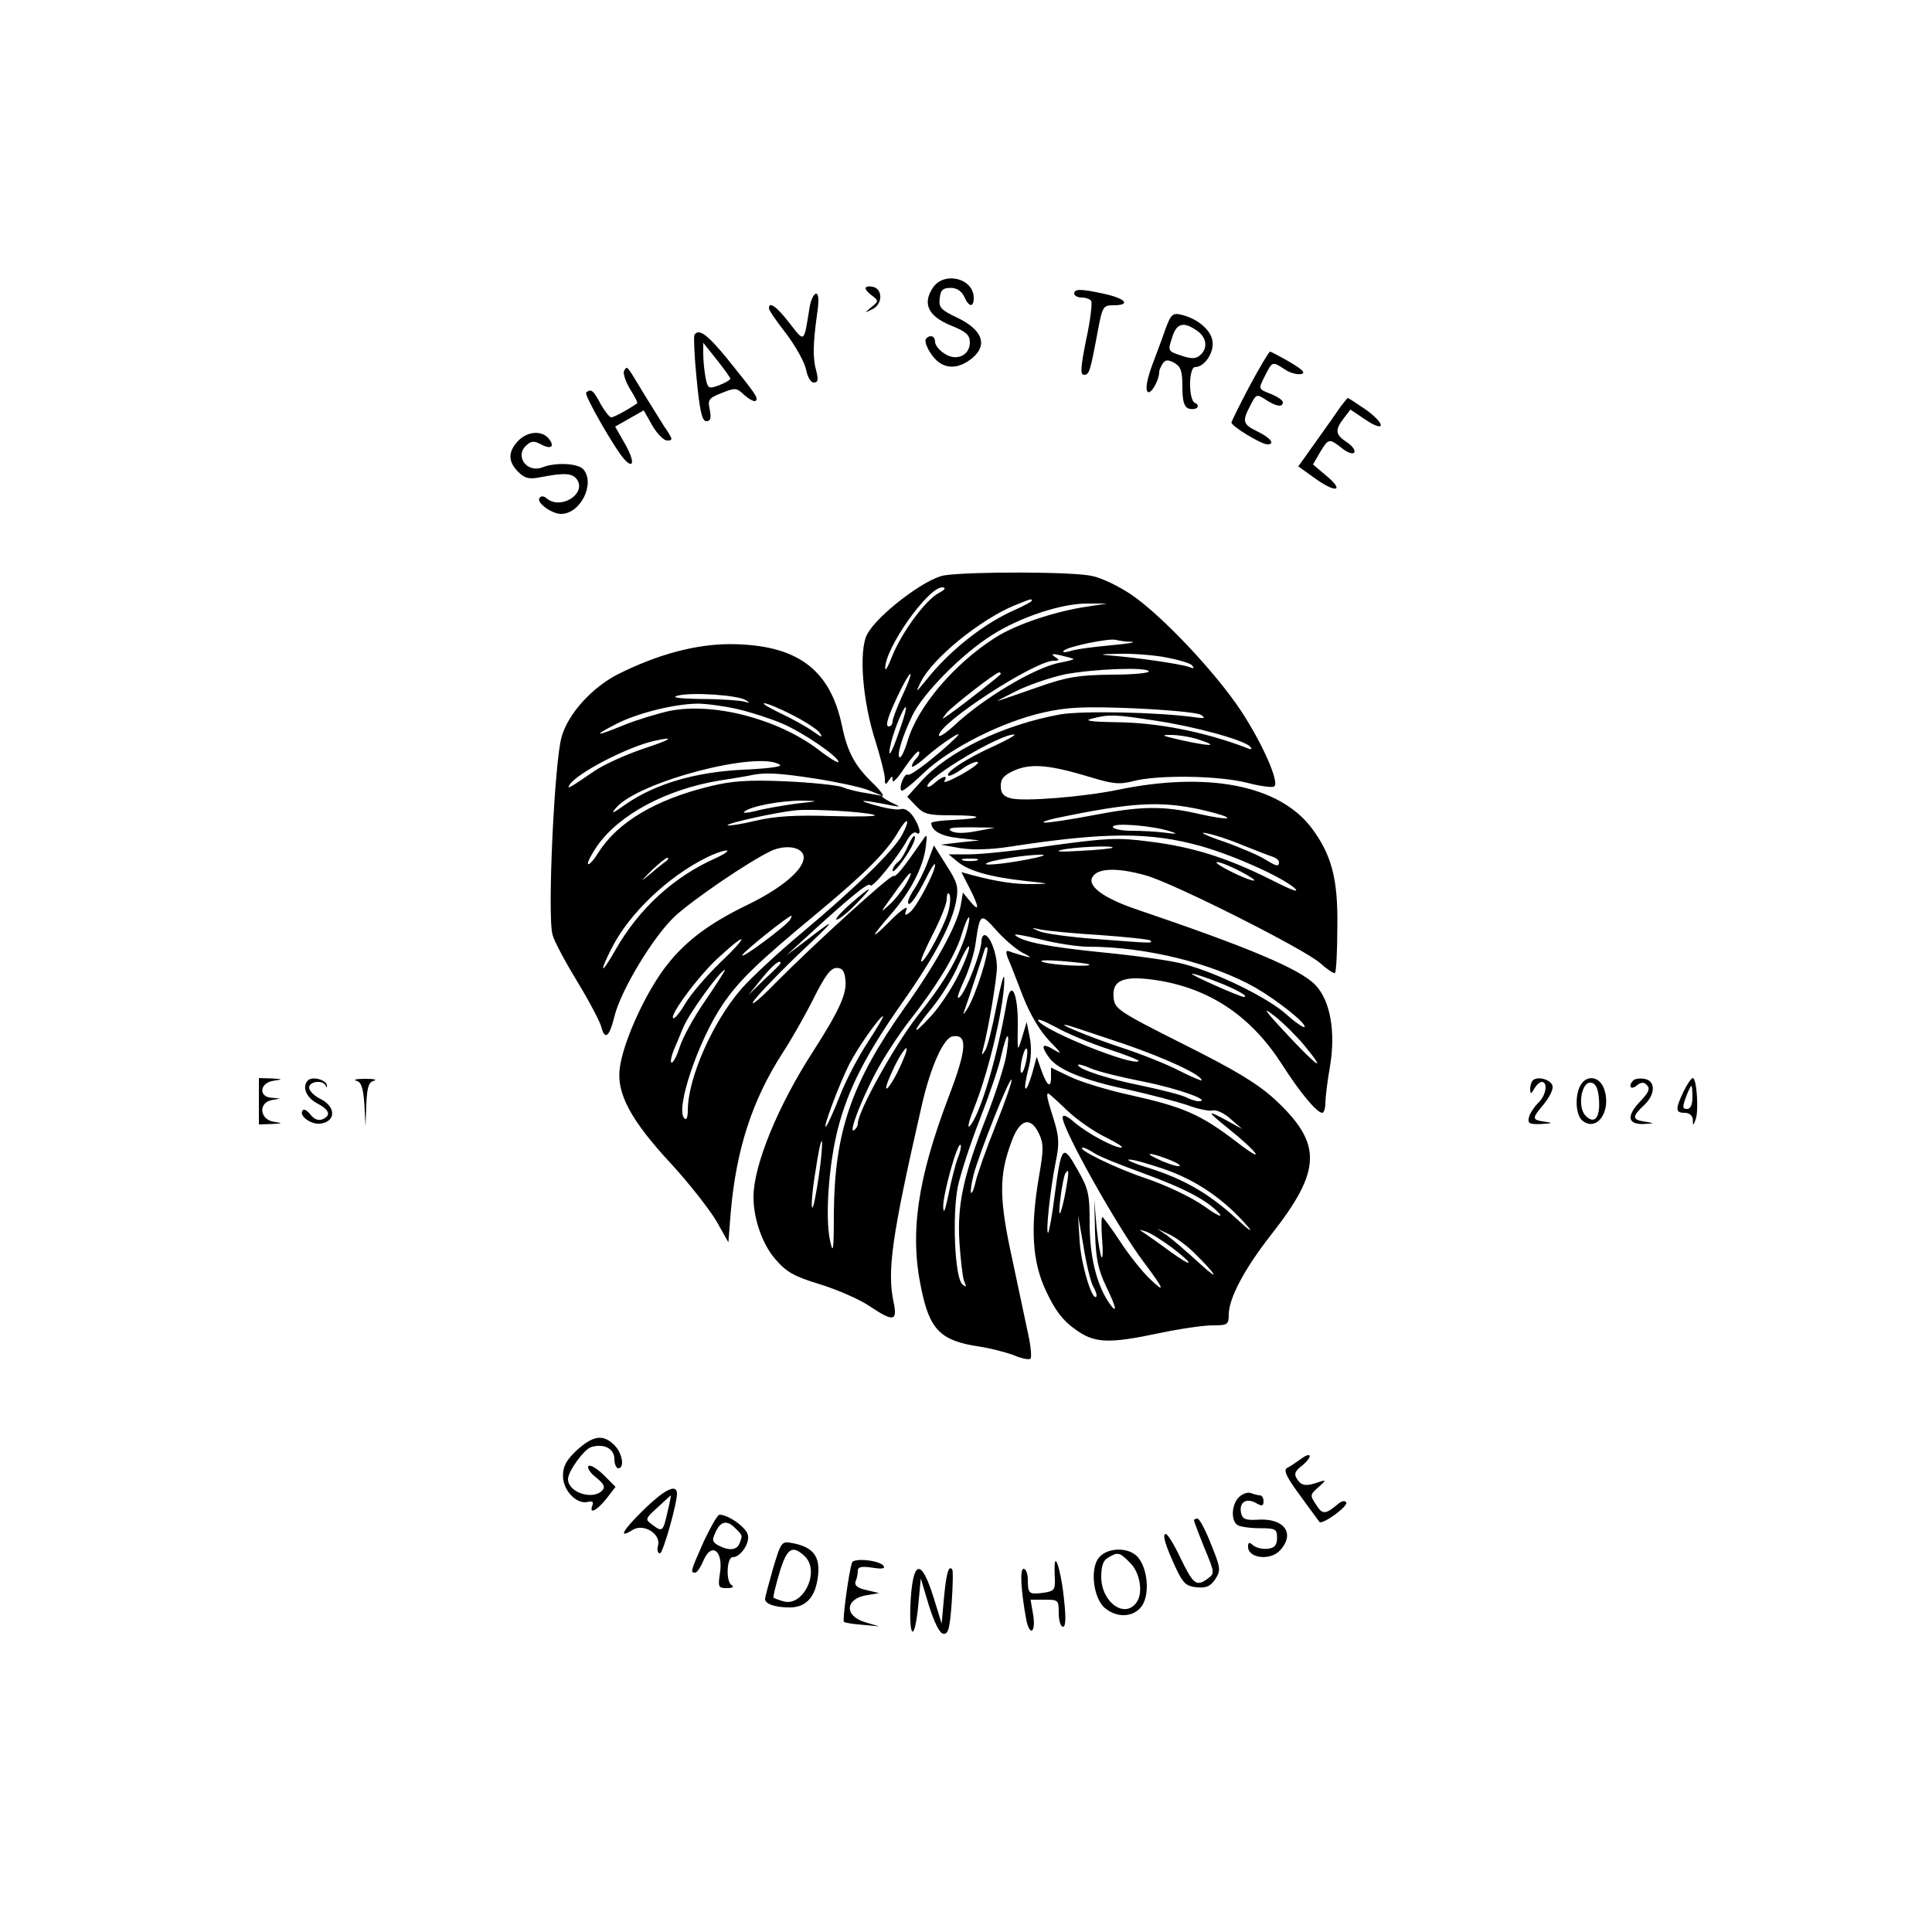 <?xml version="1.0" standalone="no"?>
<!DOCTYPE svg PUBLIC "-//W3C//DTD SVG 20010904//EN"
 "http://www.w3.org/TR/2001/REC-SVG-20010904/DTD/svg10.dtd">
<svg version="1.0" xmlns="http://www.w3.org/2000/svg"
 width="500pt" height="500pt" viewBox="0 0 500 500"
 preserveAspectRatio="xMidYMid meet">
<g transform="translate(0,500) scale(0.1,-0.1)"
fill="#000000" stroke="none">
<path d="M2414 4255 c-27 -41 -12 -73 46 -97 40 -16 50 -25 50 -44 0 -34 -35
-50 -66 -29 -13 8 -24 22 -24 30 0 15 -12 20 -23 9 -8 -8 11 -45 32 -61 25
-19 57 -15 88 11 40 34 25 73 -40 104 -42 20 -48 26 -45 50 2 21 8 27 28 27
16 0 28 -8 35 -22 12 -28 25 -30 25 -4 0 51 -77 70 -106 26z"/>
<path d="M2240 4254 c0 -4 8 -13 18 -20 16 -12 16 -14 -3 -29 -19 -16 -19 -16
3 -5 27 13 27 53 0 58 -10 2 -18 0 -18 -4z"/>
<path d="M2780 4240 c0 -5 9 -10 19 -10 11 0 22 -4 25 -9 3 -5 -2 -50 -13
-100 -14 -70 -16 -91 -6 -91 14 0 16 6 36 113 12 64 14 67 41 67 45 0 32 17
-22 29 -63 14 -80 14 -80 1z"/>
<path d="M2095 4203 c-15 -92 -12 -90 -52 -39 -33 43 -53 57 -53 38 0 -5 20
-34 45 -66 24 -32 47 -73 51 -92 4 -20 12 -34 20 -34 11 0 12 7 7 28 -10 34
-9 71 1 145 6 39 5 57 -2 57 -6 0 -14 -17 -17 -37z"/>
<path d="M3016 4148 c-8 -24 -25 -68 -36 -98 -12 -34 -16 -58 -10 -64 8 -8 30
29 30 52 0 4 4 13 9 21 7 10 13 11 30 2 17 -10 21 -21 21 -62 0 -35 4 -51 15
-56 9 -3 19 -2 23 2 4 4 1 10 -5 12 -18 7 -17 93 0 93 24 0 49 37 45 66 -3 29
-38 59 -79 69 -24 6 -28 3 -43 -37z m82 -4 c25 -17 29 -46 7 -64 -11 -9 -22
-9 -49 0 -33 11 -34 12 -23 45 11 39 30 44 65 19z"/>
<path d="M1797 4133 c-2 -5 0 -56 6 -115 8 -82 14 -108 25 -108 11 0 13 8 9
29 -6 26 -3 31 31 44 35 14 38 14 59 -6 13 -11 26 -18 29 -14 7 7 0 17 -75
110 -51 62 -73 78 -84 60z m93 -113 c0 -3 -13 -11 -29 -17 -27 -10 -29 -9 -35
19 -3 17 -6 44 -6 61 l0 30 35 -44 c19 -24 35 -46 35 -49z"/>
<path d="M3235 4003 c-26 -49 -47 -92 -48 -96 -2 -9 77 -57 93 -57 21 0 8 17
-25 33 -39 19 -41 26 -19 68 15 29 16 30 39 15 27 -18 45 -21 45 -7 0 5 -13
14 -30 21 -35 14 -34 12 -15 50 18 35 18 35 50 14 13 -9 32 -14 42 -12 13 2 5
11 -29 31 -26 15 -49 27 -51 27 -3 0 -26 -39 -52 -87z"/>
<path d="M1615 4040 c-3 -5 3 -26 15 -46 12 -19 21 -36 19 -38 -27 -18 -60
-36 -67 -36 -5 0 -17 16 -28 35 -18 35 -25 40 -37 29 -6 -6 75 -147 99 -173
26 -28 26 -2 1 41 l-25 44 37 21 37 21 22 -39 c12 -21 30 -39 38 -39 15 0 15
2 2 23 -9 12 -34 54 -58 92 -51 84 -46 79 -55 65z"/>
<path d="M3469 3947 c-8 -12 -36 -52 -62 -88 l-47 -66 46 -33 c54 -38 74 -30
25 10 l-33 28 18 31 c22 37 24 37 57 11 15 -12 28 -16 32 -11 3 6 -6 18 -20
27 -29 19 -31 31 -7 62 l17 22 37 -25 c53 -36 56 -14 4 24 -25 17 -46 31 -48
31 -1 0 -10 -11 -19 -23z"/>
<path d="M1340 3858 c-26 -28 -25 -53 1 -79 17 -17 28 -20 58 -14 62 12 83 11
95 -7 23 -37 -43 -78 -79 -48 -8 7 -15 7 -19 1 -8 -12 32 -41 56 -41 50 0 89
78 58 115 -13 16 -71 19 -105 6 -42 -17 -75 30 -41 58 11 10 20 10 36 1 26
-14 37 -6 20 15 -18 22 -56 19 -80 -7z"/>
<path d="M2444 3511 c-50 -8 -175 -104 -200 -153 -22 -42 -12 -173 22 -277 13
-42 24 -85 24 -96 0 -17 2 -17 10 -5 9 13 10 13 10 0 0 -8 14 7 31 33 18 26
34 45 37 42 3 -3 0 -11 -6 -17 -7 -7 -12 -16 -12 -21 0 -5 18 7 39 26 35 31
101 75 76 49 -46 -45 -118 -101 -125 -97 -9 6 -25 -33 -17 -41 3 -3 29 18 58
46 66 63 202 132 309 156 61 14 104 16 233 11 87 -4 166 -11 175 -17 13 -9 10
-10 -18 -6 -94 13 -290 17 -347 7 -147 -27 -288 -95 -359 -173 l-36 -40 23
-24 c20 -21 31 -24 92 -24 83 0 86 -8 4 -12 -31 -1 -57 -5 -57 -8 1 -20 25
-34 71 -39 l54 -6 -50 -5 -50 -6 50 -9 c33 -5 78 -4 130 4 247 38 362 38 494
1 87 -25 205 -78 241 -108 15 -14 -7 -6 -60 21 -114 57 -202 85 -315 99 -83
11 -111 9 -252 -10 -87 -13 -183 -23 -213 -23 l-55 0 23 -19 c29 -24 85 -40
177 -50 63 -7 65 -7 20 -8 -47 -1 -94 6 -158 23 l-29 8 21 -41 c26 -51 26 -64
2 -35 l-19 23 -6 -35 c-10 -51 -63 -148 -145 -263 -138 -195 -181 -321 -183
-531 0 -99 -2 -109 -10 -71 -13 61 -3 199 21 291 26 100 71 189 166 324 85
121 130 206 140 266 6 34 2 47 -26 90 l-32 51 -17 -45 c-9 -24 -25 -55 -34
-68 -9 -13 -16 -28 -16 -33 0 -18 21 10 46 60 13 27 24 43 24 36 0 -19 -46
-106 -64 -122 -14 -11 -16 -10 -10 6 4 11 -11 1 -36 -23 -58 -59 -61 -54 -6 9
52 59 86 125 92 177 4 32 3 34 -8 17 -52 -75 -69 -96 -76 -93 -9 2 -202 -173
-306 -278 -37 -38 -63 -60 -57 -48 6 11 57 65 113 119 106 100 109 105 23 39
l-50 -38 40 37 c123 113 174 155 177 145 4 -11 73 74 97 119 7 12 16 20 22 17
14 -10 11 13 -7 41 -10 15 -23 23 -33 20 -9 -3 -38 2 -66 10 -36 10 -40 13
-15 10 19 -3 46 -8 60 -11 22 -4 21 -3 -5 9 -16 9 -26 15 -21 16 5 0 -7 16
-27 35 -45 44 -64 79 -78 147 -31 147 -117 210 -289 211 -89 0 -187 -26 -291
-78 -66 -34 -127 -100 -145 -160 -19 -59 -38 -467 -24 -514 4 -17 34 -72 65
-123 31 -51 58 -103 61 -115 9 -36 21 -27 34 26 16 67 101 208 157 260 48 44
190 141 249 169 40 18 84 9 84 -17 0 -32 -58 -80 -144 -122 -106 -51 -171
-101 -223 -174 -50 -71 -101 -186 -109 -249 -9 -65 28 -135 133 -248 47 -51
99 -118 117 -148 l31 -55 6 76 c14 164 56 293 135 415 21 32 57 95 79 139 30
60 45 80 60 80 15 0 21 -8 23 -32 4 -35 -17 -80 -85 -186 -91 -141 -153 -294
-153 -375 0 -56 23 -122 56 -160 29 -34 48 -45 117 -66 45 -14 102 -39 127
-56 61 -41 73 -40 63 8 -18 83 -5 172 72 509 23 102 57 178 81 181 39 6 36
-34 -11 -157 -81 -213 -101 -353 -71 -495 22 -108 50 -136 151 -151 27 -4 66
-14 88 -22 21 -9 41 -13 44 -9 3 3 1 30 -5 58 -6 29 -25 118 -42 198 -35 159
-35 218 -2 306 21 58 49 66 71 20 12 -26 12 -41 0 -110 -23 -135 -18 -222 19
-299 22 -47 42 -74 73 -96 51 -38 87 -39 220 -11 52 11 113 20 137 20 39 0 42
2 42 28 0 42 41 119 110 207 131 167 133 235 9 350 -45 41 -101 75 -237 143
-169 85 -177 91 -180 120 -5 47 28 59 119 44 135 -23 239 -95 317 -217 46 -72
90 -125 104 -125 4 0 8 11 8 25 0 13 5 56 12 95 15 89 1 171 -38 211 -39 41
-172 97 -464 196 -88 30 -131 63 -110 87 16 20 67 20 137 0 75 -22 406 -189
449 -226 19 -17 37 -29 39 -26 3 3 6 56 6 119 2 125 -15 188 -68 258 -84 109
-268 145 -500 97 -86 -18 -244 -31 -277 -22 -19 5 -26 13 -26 32 0 19 8 28 37
41 44 18 91 13 194 -18 59 -18 76 -20 114 -10 64 16 219 14 293 -5 35 -9 66
-13 70 -9 13 12 -31 111 -86 195 -67 101 -205 247 -284 301 -31 21 -76 43
-100 48 -48 12 -319 12 -384 2z m-15 -46 c-35 -19 -96 -103 -120 -163 -10 -26
-18 -40 -18 -32 -2 51 111 211 148 210 10 -1 7 -6 -10 -15z m241 -20 c0 -2
-20 -13 -45 -24 -79 -35 -167 -104 -228 -181 -28 -34 -28 -34 -14 -5 30 61
153 161 242 198 47 19 45 18 45 12z m143 -15 c-82 -12 -184 -46 -237 -80 -107
-68 -201 -179 -227 -267 -7 -24 -16 -43 -20 -43 -10 0 5 52 32 108 28 58 127
158 204 207 74 48 184 84 250 83 l50 0 -52 -8z m115 -91 c15 -1 -9 -5 -53 -9
-44 -4 -91 -10 -105 -15 -14 -4 -22 -4 -17 1 10 11 119 33 135 28 8 -2 26 -5
40 -5z m-150 -44 c2 -2 -14 -6 -35 -10 -64 -12 -199 -92 -275 -164 -21 -19
-38 -30 -38 -24 0 32 248 193 297 193 15 0 16 2 3 10 -11 8 -7 9 15 4 17 -4
31 -8 33 -9z m238 4 c32 -6 64 -15 69 -21 7 -8 4 -9 -8 -4 -23 8 -135 24 -197
29 -38 3 -36 4 16 5 33 1 87 -3 120 -9z m-43 -36 c3 -5 -41 -9 -97 -9 -84 -1
-115 -6 -186 -31 -47 -16 -94 -33 -105 -36 -11 -4 8 6 42 23 33 17 92 37 130
45 75 14 209 19 216 8z m-638 -64 c-14 -30 -25 -60 -25 -66 0 -7 -4 -13 -10
-13 -11 0 0 32 32 97 31 61 33 46 3 -18z m255 57 c0 -3 -86 -71 -135 -106 -19
-13 -19 -13 -5 5 14 17 127 105 136 105 2 0 4 -2 4 -4z m-660 -68 c12 -8 11
-8 -3 -4 -10 3 -60 7 -110 7 -62 1 -82 4 -62 9 37 9 155 1 175 -12z m-22 -23
c35 -8 87 -25 115 -37 53 -22 147 -86 147 -100 0 -4 -24 10 -52 32 -106 80
-272 123 -386 100 -31 -7 -84 -23 -116 -36 -76 -31 -84 -30 -22 2 54 28 149
52 211 53 22 0 68 -6 103 -14z m140 -14 c32 -16 65 -37 73 -47 10 -14 6 -13
-18 4 -17 12 -55 33 -85 47 -29 14 -47 25 -40 25 7 0 39 -13 70 -29z m280 -41
c-21 -62 -33 -81 -22 -32 9 36 32 92 38 92 3 0 -4 -27 -16 -60z m662 25 c102
-15 229 -50 245 -67 7 -8 4 -9 -10 -3 -108 41 -228 65 -338 66 -64 1 -83 4
-62 9 45 12 62 11 165 -5z m-418 -66 c-69 -31 -126 -68 -118 -76 3 -3 19 5 36
17 16 12 35 20 40 18 6 -2 -13 -16 -41 -32 -29 -16 -49 -24 -45 -17 11 16 -5
13 -26 -6 -10 -9 -18 -12 -18 -7 1 23 191 136 225 133 6 0 -18 -14 -53 -30z
m533 16 c52 -17 26 -17 -50 0 -48 11 -53 13 -25 13 19 0 53 -5 75 -13z m-1441
-23 c-44 -15 -100 -40 -125 -57 -66 -45 -73 -49 -65 -36 19 30 151 99 221 114
55 12 42 3 -31 -21z m354 -41 c9 -5 -29 -10 -95 -13 -123 -6 -226 -36 -303
-89 -35 -25 -41 -27 -25 -9 58 67 366 148 423 111z m92 -36 c52 -8 113 -21
135 -29 l40 -16 -40 7 c-22 3 -51 10 -65 16 -14 5 -80 12 -148 15 -96 4 -138
1 -195 -13 -140 -34 -239 -93 -288 -171 -12 -19 -24 -33 -27 -30 -3 3 8 24 23
46 57 82 179 147 317 170 40 6 80 13 88 15 33 6 69 4 160 -10z m-51 -65 c-36
-5 -82 -13 -104 -19 -21 -5 -34 -6 -29 -2 14 14 93 29 149 29 47 -1 46 -1 -16
-8z m1052 -16 c39 -9 68 -18 65 -21 -2 -3 -36 2 -75 11 -92 21 -149 20 -273
-4 -57 -11 -112 -19 -123 -19 -11 1 0 5 25 11 200 42 274 46 381 22z m-848
-13 c10 -4 -40 -5 -110 -3 -94 3 -146 0 -197 -12 -38 -9 -71 -14 -73 -12 -5 5
126 34 177 39 44 4 179 -4 203 -12z m72 -51 c-21 -40 -119 -136 -262 -256 -61
-51 -131 -116 -155 -144 -73 -84 -138 -230 -138 -314 0 -19 -4 -26 -9 -20 -24
23 36 201 99 294 43 63 88 107 250 241 121 101 175 155 205 207 24 40 32 34
10 -8z m695 8 c19 -6 15 -7 -15 -3 -22 3 -61 5 -87 5 -27 0 -48 5 -48 10 0 12
106 3 150 -12z m-503 1 c-31 -6 -54 -6 -65 0 -12 8 0 10 48 10 l65 -1 -48 -9z
m688 -36 c33 -13 68 -27 78 -30 9 -3 17 -9 17 -14 0 -13 -7 -11 -36 7 -14 9
-62 30 -107 46 -45 15 -66 26 -47 22 19 -3 62 -17 95 -31z m-336 -7 c-2 -2
-40 -6 -84 -8 -45 -3 -67 -2 -50 2 30 8 142 13 134 6z m-1027 -27 c-108 -48
-198 -130 -259 -237 -38 -67 -44 -62 -9 6 45 88 144 183 245 233 20 10 43 18
51 18 8 0 -4 -9 -28 -20z m828 1 c-60 -13 -135 -22 -128 -15 7 8 97 22 138 23
18 0 15 -2 -10 -8z m-955 -8 c-6 -4 -24 -18 -40 -32 -29 -24 -29 -23 2 8 18
17 36 32 40 32 4 0 3 -3 -2 -8z m803 1 c-10 -2 -26 -2 -35 0 -10 3 -2 5 17 5
19 0 27 -2 18 -5z m682 -28 c25 -13 41 -24 35 -24 -17 0 -111 47 -95 48 8 0
35 -11 60 -24z m-867 -36 c-10 -16 -29 -40 -43 -52 -22 -20 -22 -19 5 18 41
57 47 65 52 65 2 0 -4 -14 -14 -31z m113 -61 c-6 -34 -64 -143 -72 -136 -2 3
12 35 31 72 19 37 35 77 35 88 0 12 3 19 6 15 4 -3 4 -21 0 -39z m-411 -28
c-10 -16 -128 -104 -124 -92 3 9 118 101 127 102 2 0 0 -4 -3 -10z m455 -37
c-22 -68 -57 -126 -126 -213 -58 -74 -154 -246 -154 -278 0 -6 -5 -14 -10 -17
-17 -11 30 106 71 175 21 36 54 85 74 110 69 88 115 164 132 216 9 30 18 52
21 50 2 -3 -2 -22 -8 -43z m145 -48 c26 -13 26 -15 5 -9 -14 4 -31 9 -38 12
-9 3 -10 -1 -3 -19 6 -13 23 -58 39 -99 19 -48 44 -89 68 -114 31 -32 34 -36
12 -23 -31 19 -36 12 -13 -20 22 -31 90 -59 205 -83 58 -13 126 -31 153 -40
26 -10 55 -16 65 -14 9 3 31 -7 47 -22 l30 -26 -38 21 c-55 30 -55 26 0 -18
82 -66 102 -97 23 -36 -93 71 -136 90 -275 121 -60 13 -131 35 -157 48 l-48
23 0 -25 c0 -31 -11 -22 -26 21 l-11 32 -12 -44 c-7 -23 -14 -41 -17 -38 -3 2
1 24 7 49 8 27 9 59 4 83 l-8 40 -12 -40 c-12 -39 -12 -39 -11 32 1 84 -18
121 -29 57 -26 -148 -70 -293 -96 -319 -6 -5 -1 15 11 45 41 102 81 277 79
339 -1 14 -9 -18 -20 -72 -10 -53 -23 -105 -29 -115 -10 -15 -10 -15 -6 3 14
51 36 183 36 212 0 35 -18 83 -32 83 -4 0 -8 -7 -8 -15 0 -27 -39 -129 -56
-145 -9 -9 -6 5 10 40 14 30 28 75 31 100 11 77 13 78 53 33 20 -23 51 -49 67
-58z m203 45 c68 -5 126 -11 129 -14 8 -8 2 -7 -143 4 -66 5 -131 14 -145 20
-22 10 -22 10 6 4 17 -3 85 -10 153 -14z m-33 -30 c151 0 323 -43 434 -106 57
-33 134 -94 127 -102 -3 -2 -24 12 -47 33 -48 43 -178 107 -265 130 -32 9
-126 22 -209 30 -139 14 -209 27 -228 45 -4 4 25 -1 65 -11 40 -10 96 -19 123
-19z m-952 -42 c-36 -35 -76 -82 -90 -106 -14 -24 -28 -40 -31 -37 -9 9 69
114 121 160 74 68 75 54 0 -17z m618 -30 c-17 -35 -49 -83 -71 -107 -53 -58
-51 -44 3 22 23 28 54 78 67 109 14 31 26 53 28 48 2 -5 -10 -38 -27 -72z m59
1 c-11 -35 -27 -75 -36 -89 -10 -16 -13 -18 -8 -5 13 37 47 140 51 154 2 8 6
12 8 9 3 -3 -4 -34 -15 -69z m279 25 c8 -7 -94 -2 -119 6 -15 5 4 6 45 3 39
-3 72 -7 74 -9z m-799 3 c0 -2 -19 -21 -42 -42 l-41 -40 34 42 c29 36 49 52
49 40z m-195 -97 c-30 -43 -59 -97 -66 -120 -7 -22 -16 -40 -21 -40 -4 0 -1
17 8 38 9 20 18 44 22 52 12 33 97 150 108 150 2 0 -21 -36 -51 -80z m1325 49
c47 -18 85 -39 69 -39 -10 0 -143 59 -134 60 6 0 35 -9 65 -21z m226 -165 c60
-73 34 -56 -46 30 -58 62 -65 73 -32 47 23 -18 58 -53 78 -77z m-1130 9 c-25
-38 -57 -99 -72 -138 -15 -38 -31 -74 -36 -80 -12 -13 34 110 60 161 22 43 79
124 87 124 3 0 -15 -30 -39 -67z m622 -18 c46 -15 81 -29 79 -31 -14 -14 -235
74 -259 103 -7 9 12 2 42 -14 30 -17 92 -43 138 -58z m42 13 c110 -38 200 -80
200 -94 0 -2 -27 9 -60 26 -33 17 -99 43 -148 59 -82 27 -181 68 -137 57 11
-3 76 -25 145 -48z m-305 -25 c-4 -27 -27 -99 -51 -161 -61 -155 -77 -229 -71
-327 3 -44 8 -89 12 -100 7 -16 6 -18 -5 -8 -19 18 -26 178 -11 253 7 32 32
110 56 171 24 62 50 137 56 166 15 66 24 69 14 6z m-280 -43 c-14 -29 -29 -50
-31 -47 -3 3 7 28 21 57 14 29 29 50 31 47 3 -3 -7 -28 -21 -57z m330 20 c-4
-17 -9 -29 -12 -26 -3 2 -2 19 2 36 4 17 9 29 12 26 3 -2 2 -19 -2 -36z m303
-49 c91 -18 180 -50 144 -51 -7 0 -22 5 -32 10 -11 6 -62 19 -114 30 -90 18
-166 43 -166 54 0 3 15 -1 33 -9 18 -8 79 -23 135 -34z m-381 -113 c-25 -62
-48 -128 -52 -146 -4 -18 -9 -31 -12 -29 -2 3 1 25 7 48 16 59 92 250 98 245
2 -3 -16 -56 -41 -118z m185 38 c25 -24 70 -55 99 -69 30 -15 48 -26 41 -27
-19 0 -85 35 -121 65 -19 17 -31 22 -31 13 0 -31 142 -284 209 -373 54 -72 59
-85 17 -45 -20 19 -55 63 -77 97 -23 35 -44 63 -46 63 -3 0 -3 -25 -1 -55 3
-30 2 -52 -1 -49 -3 3 -9 38 -13 77 l-6 72 2 -85 c2 -68 8 -96 29 -140 28 -57
30 -76 4 -37 -30 47 -47 118 -47 201 0 77 -3 89 -32 140 -38 67 -41 63 -59
-71 -6 -49 -14 -90 -16 -93 -8 -7 5 112 19 182 10 48 9 66 -5 111 -17 54 -20
67 -14 67 2 0 24 -20 49 -44z m-643 -170 c-7 -47 -14 -84 -17 -81 -3 3 0 43 8
91 7 47 14 83 17 81 2 -3 -1 -44 -8 -91z m360 48 c-6 -16 -17 -58 -24 -94 -9
-43 -13 -54 -14 -34 -1 33 37 169 45 161 2 -2 0 -17 -7 -33z m354 11 c12 -8
67 -30 122 -50 110 -40 169 -71 200 -105 11 -13 -6 -5 -38 18 -34 24 -98 54
-150 72 -79 26 -187 79 -164 80 4 0 18 -7 30 -15z m202 -20 c17 -8 23 -13 15
-13 -8 0 -33 8 -55 19 -43 20 -10 15 40 -6z m-27 -19 c87 -29 161 -80 222
-151 14 -17 0 -7 -30 21 -70 64 -133 101 -223 130 -40 12 -65 23 -55 23 9 1
47 -10 86 -23z m-250 -58 c-5 -29 -12 -55 -15 -58 -6 -6 7 91 14 103 10 16 10
4 1 -45z m71 -247 c7 -12 11 -25 8 -27 -11 -11 -40 87 -43 146 l-4 65 14 -80
c7 -44 18 -91 25 -104z m203 101 c26 -20 46 -37 44 -40 -2 -2 -24 12 -49 30
-24 18 -53 38 -63 45 -18 12 -18 12 1 6 11 -3 41 -22 67 -41z m53 -9 c61 -59
78 -86 20 -33 -33 30 -71 63 -85 73 l-25 17 30 -14 c17 -8 44 -28 60 -43z"/>
<path d="M2350 2811 c-7 -17 -18 -36 -26 -42 -8 -6 -14 -16 -14 -22 0 -11 31
28 49 61 7 13 11 26 8 28 -2 3 -10 -9 -17 -25z"/>
<path d="M2200 2660 c-25 -22 -40 -40 -35 -40 6 0 29 18 50 40 50 51 43 51
-15 0z"/>
<path d="M670 2150 l0 -60 33 1 c30 2 30 2 5 6 -36 6 -40 49 -5 56 l22 4 -22
2 c-35 2 -31 39 5 44 25 4 25 4 -5 6 l-33 1 0 -60z"/>
<path d="M797 2204 c-16 -16 -5 -44 23 -59 33 -17 38 -32 14 -42 -10 -4 -22 1
-30 12 -8 10 -17 16 -20 12 -13 -13 20 -38 45 -35 40 5 41 43 2 63 -17 8 -31
22 -31 30 0 17 36 21 43 5 3 -6 4 -5 3 2 -3 14 -38 23 -49 12z"/>
<path d="M922 2203 c13 -3 18 -18 21 -61 l3 -57 2 57 c2 44 6 58 20 61 9 3 -1
5 -23 5 -22 0 -32 -2 -23 -5z"/>
<path d="M3967 2204 c-4 -4 -7 -14 -7 -23 1 -14 2 -13 11 2 5 9 14 17 19 17
17 0 11 -36 -9 -54 -10 -10 -21 -26 -24 -37 -4 -16 0 -19 31 -18 31 2 32 3 10
6 -34 5 -34 8 -3 45 14 17 25 38 23 47 -3 17 -39 27 -51 15z"/>
<path d="M4090 2191 c-15 -28 -12 -77 5 -91 38 -31 77 26 56 83 -12 32 -45 36
-61 8z m48 -35 c4 -48 -11 -67 -34 -44 -23 22 -11 91 14 86 12 -2 18 -15 20
-42z"/>
<path d="M4227 2204 c-14 -14 -7 -26 8 -14 12 10 19 10 27 2 9 -9 5 -19 -15
-40 -38 -39 -36 -62 6 -61 30 2 30 2 5 6 -35 5 -35 13 -3 43 30 28 30 64 0 68
-12 2 -24 0 -28 -4z"/>
<path d="M4357 2175 c-22 -46 -21 -55 3 -55 12 0 20 -7 21 -17 0 -17 1 -17 7
-1 9 22 3 108 -7 108 -4 0 -15 -16 -24 -35z m23 -15 c0 -19 -5 -30 -14 -30
-12 0 -12 5 -3 30 6 17 13 30 14 30 2 0 3 -13 3 -30z"/>
<path d="M1493 1247 c-28 -26 -36 -42 -36 -67 0 -37 35 -74 64 -67 12 3 16 0
12 -9 -9 -24 11 -14 36 17 l24 31 -31 31 c-17 17 -35 27 -39 23 -4 -4 4 -18
20 -30 21 -17 24 -25 15 -34 -25 -25 -88 -4 -88 30 0 20 41 77 60 83 33 10 60
-4 60 -31 0 -13 5 -24 10 -24 17 0 11 39 -10 60 -29 29 -55 25 -97 -13z"/>
<path d="M3365 1223 c-11 -8 -26 -18 -34 -22 -10 -6 -2 -23 34 -72 26 -35 48
-66 50 -68 8 -7 75 41 69 51 -4 5 -12 4 -22 -5 -32 -27 -40 -27 -56 -1 -16 24
-16 26 6 45 20 18 21 20 3 14 -34 -12 -47 -11 -58 7 -9 13 -6 21 14 36 28 24
23 37 -6 15z"/>
<path d="M1667 1094 c-56 -55 -69 -78 -29 -53 28 17 73 -11 65 -41 -3 -11 -1
-20 5 -20 8 0 46 135 44 157 -3 23 -33 7 -85 -43z m60 -9 c-11 -49 -13 -51
-40 -30 -18 13 -17 15 15 44 18 17 34 31 34 31 1 0 -3 -20 -9 -45z"/>
<path d="M3206 1125 c-19 -19 -21 -61 -3 -72 6 -4 32 -8 57 -8 41 0 45 -2 45
-25 0 -18 -6 -26 -23 -28 -13 -2 -30 2 -38 8 -11 10 -14 9 -14 -3 0 -30 58
-37 83 -9 40 44 10 84 -59 79 -30 -2 -39 2 -42 17 -6 27 12 40 37 27 17 -10
21 -9 21 4 0 8 -4 15 -9 15 -5 0 -16 3 -24 6 -8 3 -22 -2 -31 -11z"/>
<path d="M1821 1010 c-34 -77 -35 -80 -22 -80 5 0 14 14 21 30 21 51 53 27 43
-33 -5 -34 -4 -37 18 -37 15 0 20 3 12 8 -15 10 -12 72 3 72 21 0 46 38 39 59
-6 20 -51 51 -73 51 -5 0 -23 -32 -41 -70z m83 34 c18 -18 18 -17 10 -38 -7
-18 -27 -20 -54 -6 -17 9 -18 14 -8 35 13 29 30 32 52 9z"/>
<path d="M3090 1065 c0 -2 12 -34 27 -71 27 -65 27 -66 8 -80 -29 -21 -37 -14
-70 54 -16 34 -33 62 -38 62 -10 0 -1 -30 27 -90 18 -38 26 -45 53 -48 25 -2
35 2 48 21 15 23 14 29 -11 91 -14 36 -30 66 -35 66 -5 0 -9 -2 -9 -5z"/>
<path d="M2001 942 c-11 -39 -21 -75 -21 -80 0 -13 25 -22 64 -22 43 0 67 28
73 82 6 50 -13 74 -64 84 -30 6 -31 6 -52 -64z m81 31 c42 -38 -3 -133 -55
-117 -12 3 -23 8 -25 9 -2 1 5 30 15 64 19 64 33 74 65 44z"/>
<path d="M2845 970 c-25 -27 -16 -107 15 -132 33 -27 76 -23 96 7 20 31 14 97
-12 126 -23 25 -76 25 -99 -1z m80 -15 c25 -24 34 -77 17 -101 -30 -45 -92 -1
-92 65 0 28 5 43 18 50 25 15 30 14 57 -14z"/>
<path d="M2205 956 c-9 -28 -25 -149 -21 -153 2 -3 24 -6 48 -8 l43 -4 -37 11
c-55 17 -50 62 7 70 l30 5 -33 8 c-23 5 -31 12 -28 22 4 8 6 21 6 28 0 10 10
12 37 8 24 -4 34 -3 30 4 -9 15 -78 22 -82 9z"/>
<path d="M2730 955 c-1 -5 -1 -24 0 -41 1 -28 -2 -32 -29 -36 -38 -5 -41 -3
-41 34 0 15 -5 28 -11 28 -10 0 -7 -56 7 -132 9 -44 25 -33 18 12 l-7 40 37 0
c35 0 36 -1 36 -35 0 -19 5 -35 11 -35 7 0 8 21 3 68 -6 63 -21 119 -24 97z"/>
<path d="M2357 863 c-6 -100 9 -119 19 -22 l7 74 21 -70 c14 -44 27 -71 37
-73 13 -2 17 12 22 80 3 46 4 85 1 87 -9 10 -15 -10 -21 -74 l-6 -67 -21 68
c-31 99 -52 98 -59 -3z"/>
</g>
</svg>
